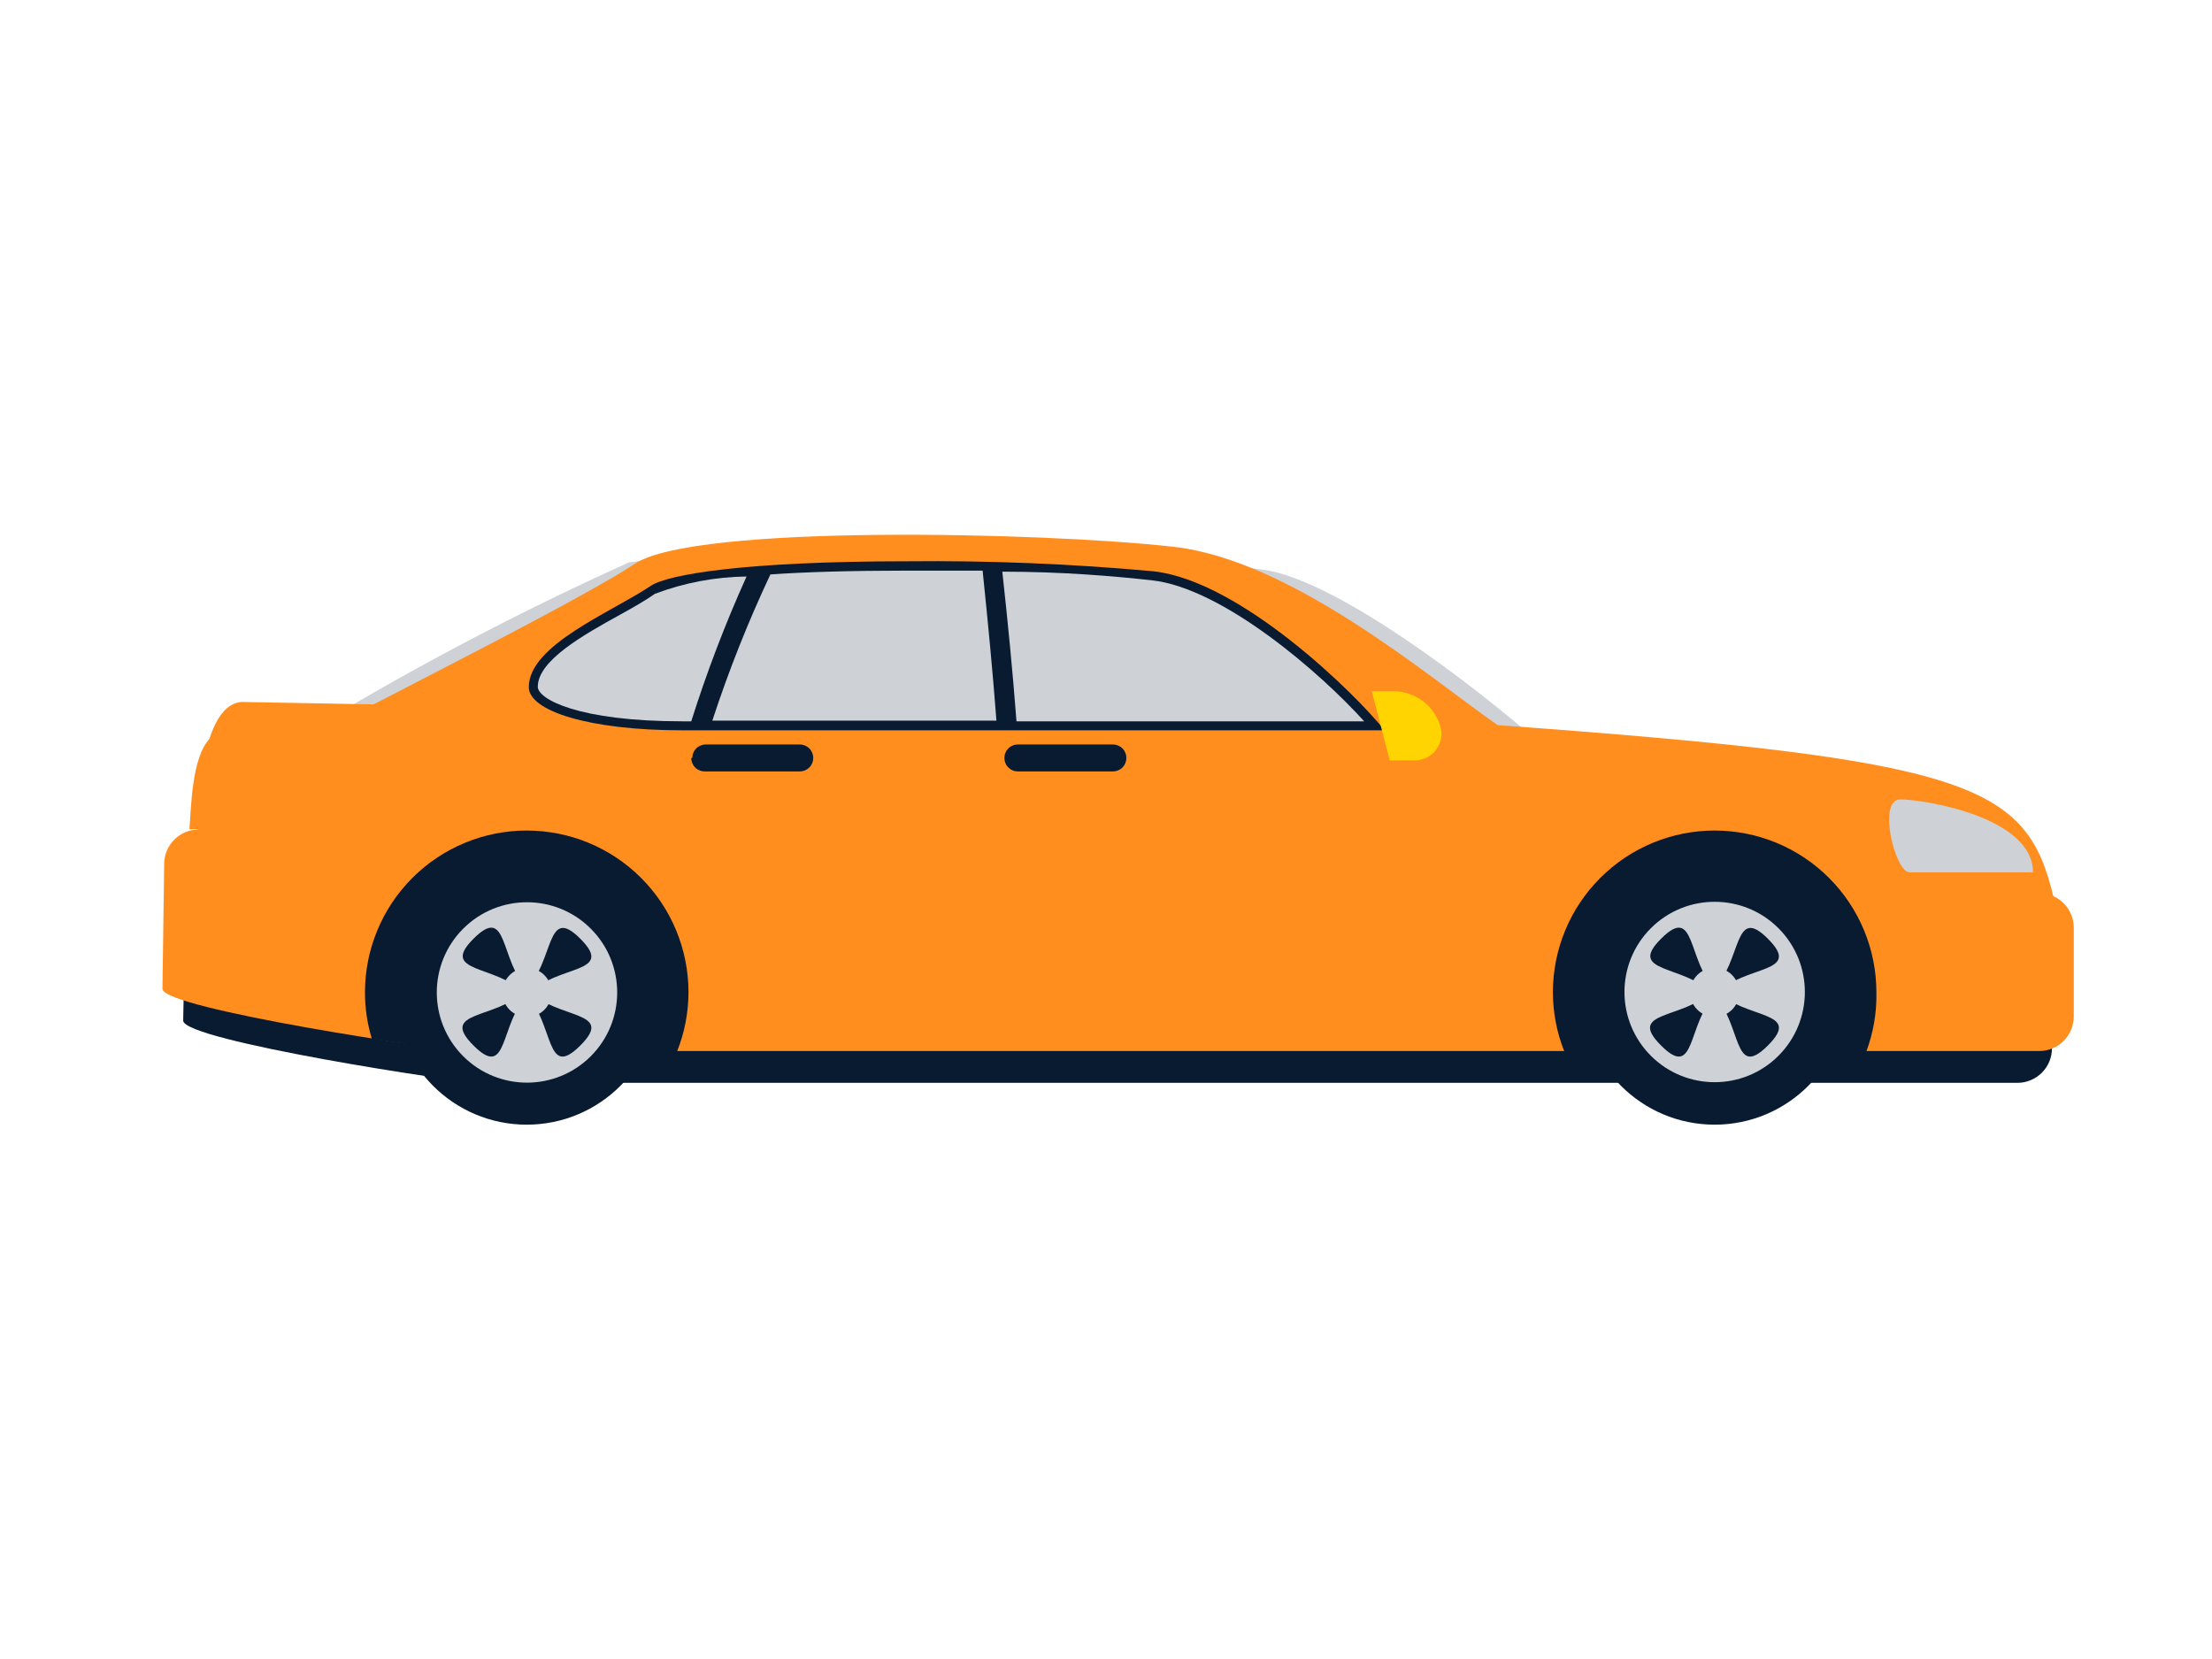 <svg width="64" height="48" viewBox="0 0 64 48" fill="none" xmlns="http://www.w3.org/2000/svg">
    <g clip-path="url(#clip0_88_345)">
        <path d="M32.23 16.17C33.92 16.22 35.4 16.33 36.53 16.48C38.63 16.76 42.6 19.79 44.53 21.48H34.8C33.967 19.707 33.11 17.937 32.23 16.17Z" fill="#CED1D6"/>
        <path d="M23.07 15.94C21.441 15.932 19.813 16.042 18.2 16.27C15.184 17.63 12.25 19.163 9.41 20.86L19.11 21.25C20.41 19.477 21.73 17.707 23.07 15.94Z" fill="#CED1D6"/>
        <path d="M7 20.31L10.81 20.38C12.53 19.48 16.95 17.25 18.37 16.31C20.1 15.16 30.24 15.4 33.95 15.82C37.38 16.2 41.38 19.62 43.33 20.98C57.11 21.98 58.64 22.69 59.42 25.98C60.69 31.26 54.6 28.92 48.31 28.92H28.31C22.07 28.85 5.72 26 5.72 24C5.72 24 5.69 20.38 7 20.31Z" fill="#FF8E1F"/>
        <path d="M19.74 21.13C17.04 21.13 15.3 20.57 15.3 19.88C15.3 18.66 17.68 17.72 18.83 16.95C19.32 16.62 21.55 16.24 26.23 16.24C28.617 16.215 31.003 16.312 33.38 16.53C35.89 16.81 39.21 20.06 40.06 21.13H19.74Z" fill="#081B31"/>
        <path d="M29 16.54C30.74 16.54 32.23 16.67 33.33 16.79C35.39 17.02 38.22 19.48 39.47 20.87H29.41C29.3 19.43 29.16 18 29 16.54Z" fill="#CED1D6"/>
        <path d="M22.29 16.62C23.29 16.55 24.61 16.51 26.23 16.51H28.43C28.58 17.96 28.72 19.4 28.83 20.85H20.61C21.082 19.407 21.643 17.994 22.29 16.62Z" fill="#CED1D6"/>
        <path d="M5.3 29.53C5.3 30.11 13.3 31.33 13.87 31.33H58.37C58.635 31.33 58.89 31.225 59.077 31.037C59.265 30.85 59.37 30.595 59.37 30.33V27.76C59.37 27.495 59.265 27.24 59.077 27.053C58.89 26.865 58.635 26.76 58.37 26.76L6.37 24.97C6.105 24.97 5.85 25.075 5.663 25.263C5.475 25.45 5.37 25.705 5.37 25.97L5.3 29.53Z" fill="#081B31"/>
        <path d="M17.95 17.78C18.33 17.57 18.68 17.37 18.95 17.18C19.798 16.86 20.694 16.691 21.6 16.68C20.985 18.044 20.45 19.443 20 20.87H19.74C16.74 20.87 15.56 20.23 15.56 19.87C15.56 19.11 16.88 18.37 17.95 17.78Z" fill="#CED1D6"/>
        <path d="M4.7 28.61C4.7 29.19 12.89 30.41 13.46 30.41H59C59.265 30.41 59.52 30.305 59.707 30.117C59.895 29.93 60 29.675 60 29.41V26.84C60 26.575 59.895 26.32 59.707 26.133C59.52 25.945 59.265 25.84 59 25.84L5.75 24C5.485 24 5.23 24.105 5.043 24.293C4.855 24.48 4.75 24.735 4.75 25L4.7 28.61Z" fill="#FF8E1F"/>
        <path d="M58.82 25.24H55.25C54.83 25.24 54.31 23.13 54.98 23.13C55.65 23.13 58.82 23.63 58.82 25.24Z" fill="#CED1D6"/>
        <path d="M13.46 30.42C13.26 30.42 12.14 30.27 10.76 30.06C10.626 29.622 10.559 29.167 10.56 28.71C10.56 27.469 11.053 26.278 11.931 25.401C12.808 24.523 13.999 24.03 15.24 24.03C16.481 24.03 17.672 24.523 18.549 25.401C19.427 26.278 19.92 27.469 19.92 28.71C19.919 29.296 19.807 29.876 19.59 30.42H13.46Z" fill="#081B31"/>
        <path d="M45.26 30.42C45.043 29.876 44.931 29.296 44.93 28.71C44.93 27.469 45.423 26.278 46.301 25.401C47.178 24.523 48.369 24.03 49.61 24.03C50.851 24.03 52.042 24.523 52.919 25.401C53.797 26.278 54.29 27.469 54.29 28.71C54.302 29.293 54.204 29.873 54 30.42H45.26Z" fill="#081B31"/>
        <path d="M49.61 32.54C51.725 32.54 53.44 30.825 53.44 28.71C53.44 26.595 51.725 24.88 49.61 24.88C47.495 24.88 45.78 26.595 45.78 28.71C45.78 30.825 47.495 32.54 49.61 32.54Z" fill="#081B31"/>
        <path d="M51.456 30.547C52.475 29.528 52.475 27.875 51.456 26.856C50.437 25.837 48.784 25.837 47.765 26.856C46.746 27.875 46.746 29.528 47.765 30.547C48.784 31.566 50.437 31.566 51.456 30.547Z" fill="#CED1D6"/>
        <path d="M51.15 27.16C50.15 26.16 50.41 27.81 49.56 28.66C48.71 29.51 47.04 29.23 48.06 30.25C49.08 31.27 48.8 29.6 49.65 28.75C50.5 27.9 52.17 28.18 51.15 27.16Z" fill="#081B31"/>
        <path d="M48.06 27.16C47.06 28.16 48.71 27.9 49.56 28.75C50.41 29.6 50.13 31.27 51.15 30.25C52.17 29.23 50.5 29.51 49.65 28.66C48.8 27.81 49.08 26.14 48.06 27.16Z" fill="#081B31"/>
        <path d="M50.113 29.213C50.39 28.936 50.39 28.487 50.113 28.209C49.835 27.932 49.386 27.932 49.109 28.209C48.831 28.487 48.831 28.936 49.109 29.213C49.386 29.491 49.835 29.491 50.113 29.213Z" fill="#CED1D6"/>
        <path d="M15.24 32.54C17.355 32.54 19.07 30.825 19.07 28.71C19.07 26.595 17.355 24.88 15.24 24.88C13.125 24.88 11.41 26.595 11.41 28.71C11.41 30.825 13.125 32.54 15.24 32.54Z" fill="#081B31"/>
        <path d="M17.093 30.56C18.112 29.541 18.112 27.888 17.093 26.869C16.074 25.85 14.421 25.85 13.402 26.869C12.383 27.888 12.383 29.541 13.402 30.56C14.421 31.579 16.074 31.579 17.093 30.56Z" fill="#CED1D6"/>
        <path d="M16.79 27.16C15.79 26.16 16.05 27.81 15.2 28.66C14.35 29.51 12.68 29.23 13.7 30.25C14.72 31.27 14.44 29.6 15.29 28.75C16.14 27.9 17.81 28.18 16.79 27.16Z" fill="#081B31"/>
        <path d="M13.7 27.16C12.7 28.16 14.35 27.9 15.2 28.75C16.05 29.6 15.77 31.27 16.79 30.25C17.81 29.23 16.14 29.51 15.29 28.66C14.44 27.81 14.72 26.14 13.7 27.16Z" fill="#081B31"/>
        <path d="M15.749 29.217C16.027 28.939 16.027 28.49 15.749 28.213C15.472 27.935 15.023 27.935 14.745 28.213C14.468 28.49 14.468 28.939 14.745 29.217C15.023 29.494 15.472 29.494 15.749 29.217Z" fill="#CED1D6"/>
        <path d="M39.69 20H40.38C40.672 20.014 40.952 20.117 41.183 20.296C41.414 20.475 41.584 20.721 41.67 21C41.707 21.118 41.715 21.244 41.694 21.366C41.672 21.488 41.621 21.602 41.545 21.701C41.47 21.799 41.372 21.877 41.259 21.929C41.147 21.982 41.024 22.006 40.9 22H40.21L39.69 20Z" fill="#FFD400"/>
        <path d="M29.06 21.93C29.06 21.981 29.07 22.032 29.09 22.079C29.109 22.127 29.138 22.17 29.174 22.206C29.21 22.242 29.253 22.271 29.301 22.29C29.348 22.31 29.399 22.32 29.45 22.32H32.2C32.303 22.32 32.403 22.279 32.476 22.206C32.549 22.133 32.59 22.033 32.59 21.93C32.59 21.827 32.549 21.727 32.476 21.654C32.403 21.581 32.303 21.54 32.2 21.54H29.45C29.399 21.54 29.348 21.55 29.301 21.57C29.253 21.589 29.21 21.618 29.174 21.654C29.138 21.691 29.109 21.733 29.09 21.781C29.07 21.828 29.06 21.879 29.06 21.93Z" fill="#081B31"/>
        <path d="M20 21.93C20 22.033 20.041 22.133 20.114 22.206C20.187 22.279 20.287 22.32 20.39 22.32H23.14C23.243 22.32 23.343 22.279 23.416 22.206C23.489 22.133 23.53 22.033 23.53 21.93C23.53 21.827 23.489 21.727 23.416 21.654C23.343 21.581 23.243 21.54 23.14 21.54H20.42C20.317 21.54 20.217 21.581 20.144 21.654C20.071 21.727 20.03 21.827 20.03 21.93H20Z" fill="#081B31"/>
        <g style="mix-blend-mode:multiply">
            <path d="M6.07 21.37H7.26C7.33 21.366 7.399 21.38 7.462 21.41C7.524 21.441 7.578 21.487 7.618 21.544C7.658 21.601 7.683 21.667 7.691 21.736C7.698 21.806 7.687 21.876 7.66 21.94L7.22 23.42C7.168 23.578 7.07 23.717 6.938 23.819C6.806 23.921 6.646 23.98 6.48 23.99H5.48C5.53 23.42 5.54 21.91 6.07 21.37Z" fill="#FF8E1F"/>
        </g>
    </g>
    <defs>
        <clipPath id="clip0_88_345">
            <rect width="64" height="48" fill="white"/>
        </clipPath>
    </defs>
</svg>
